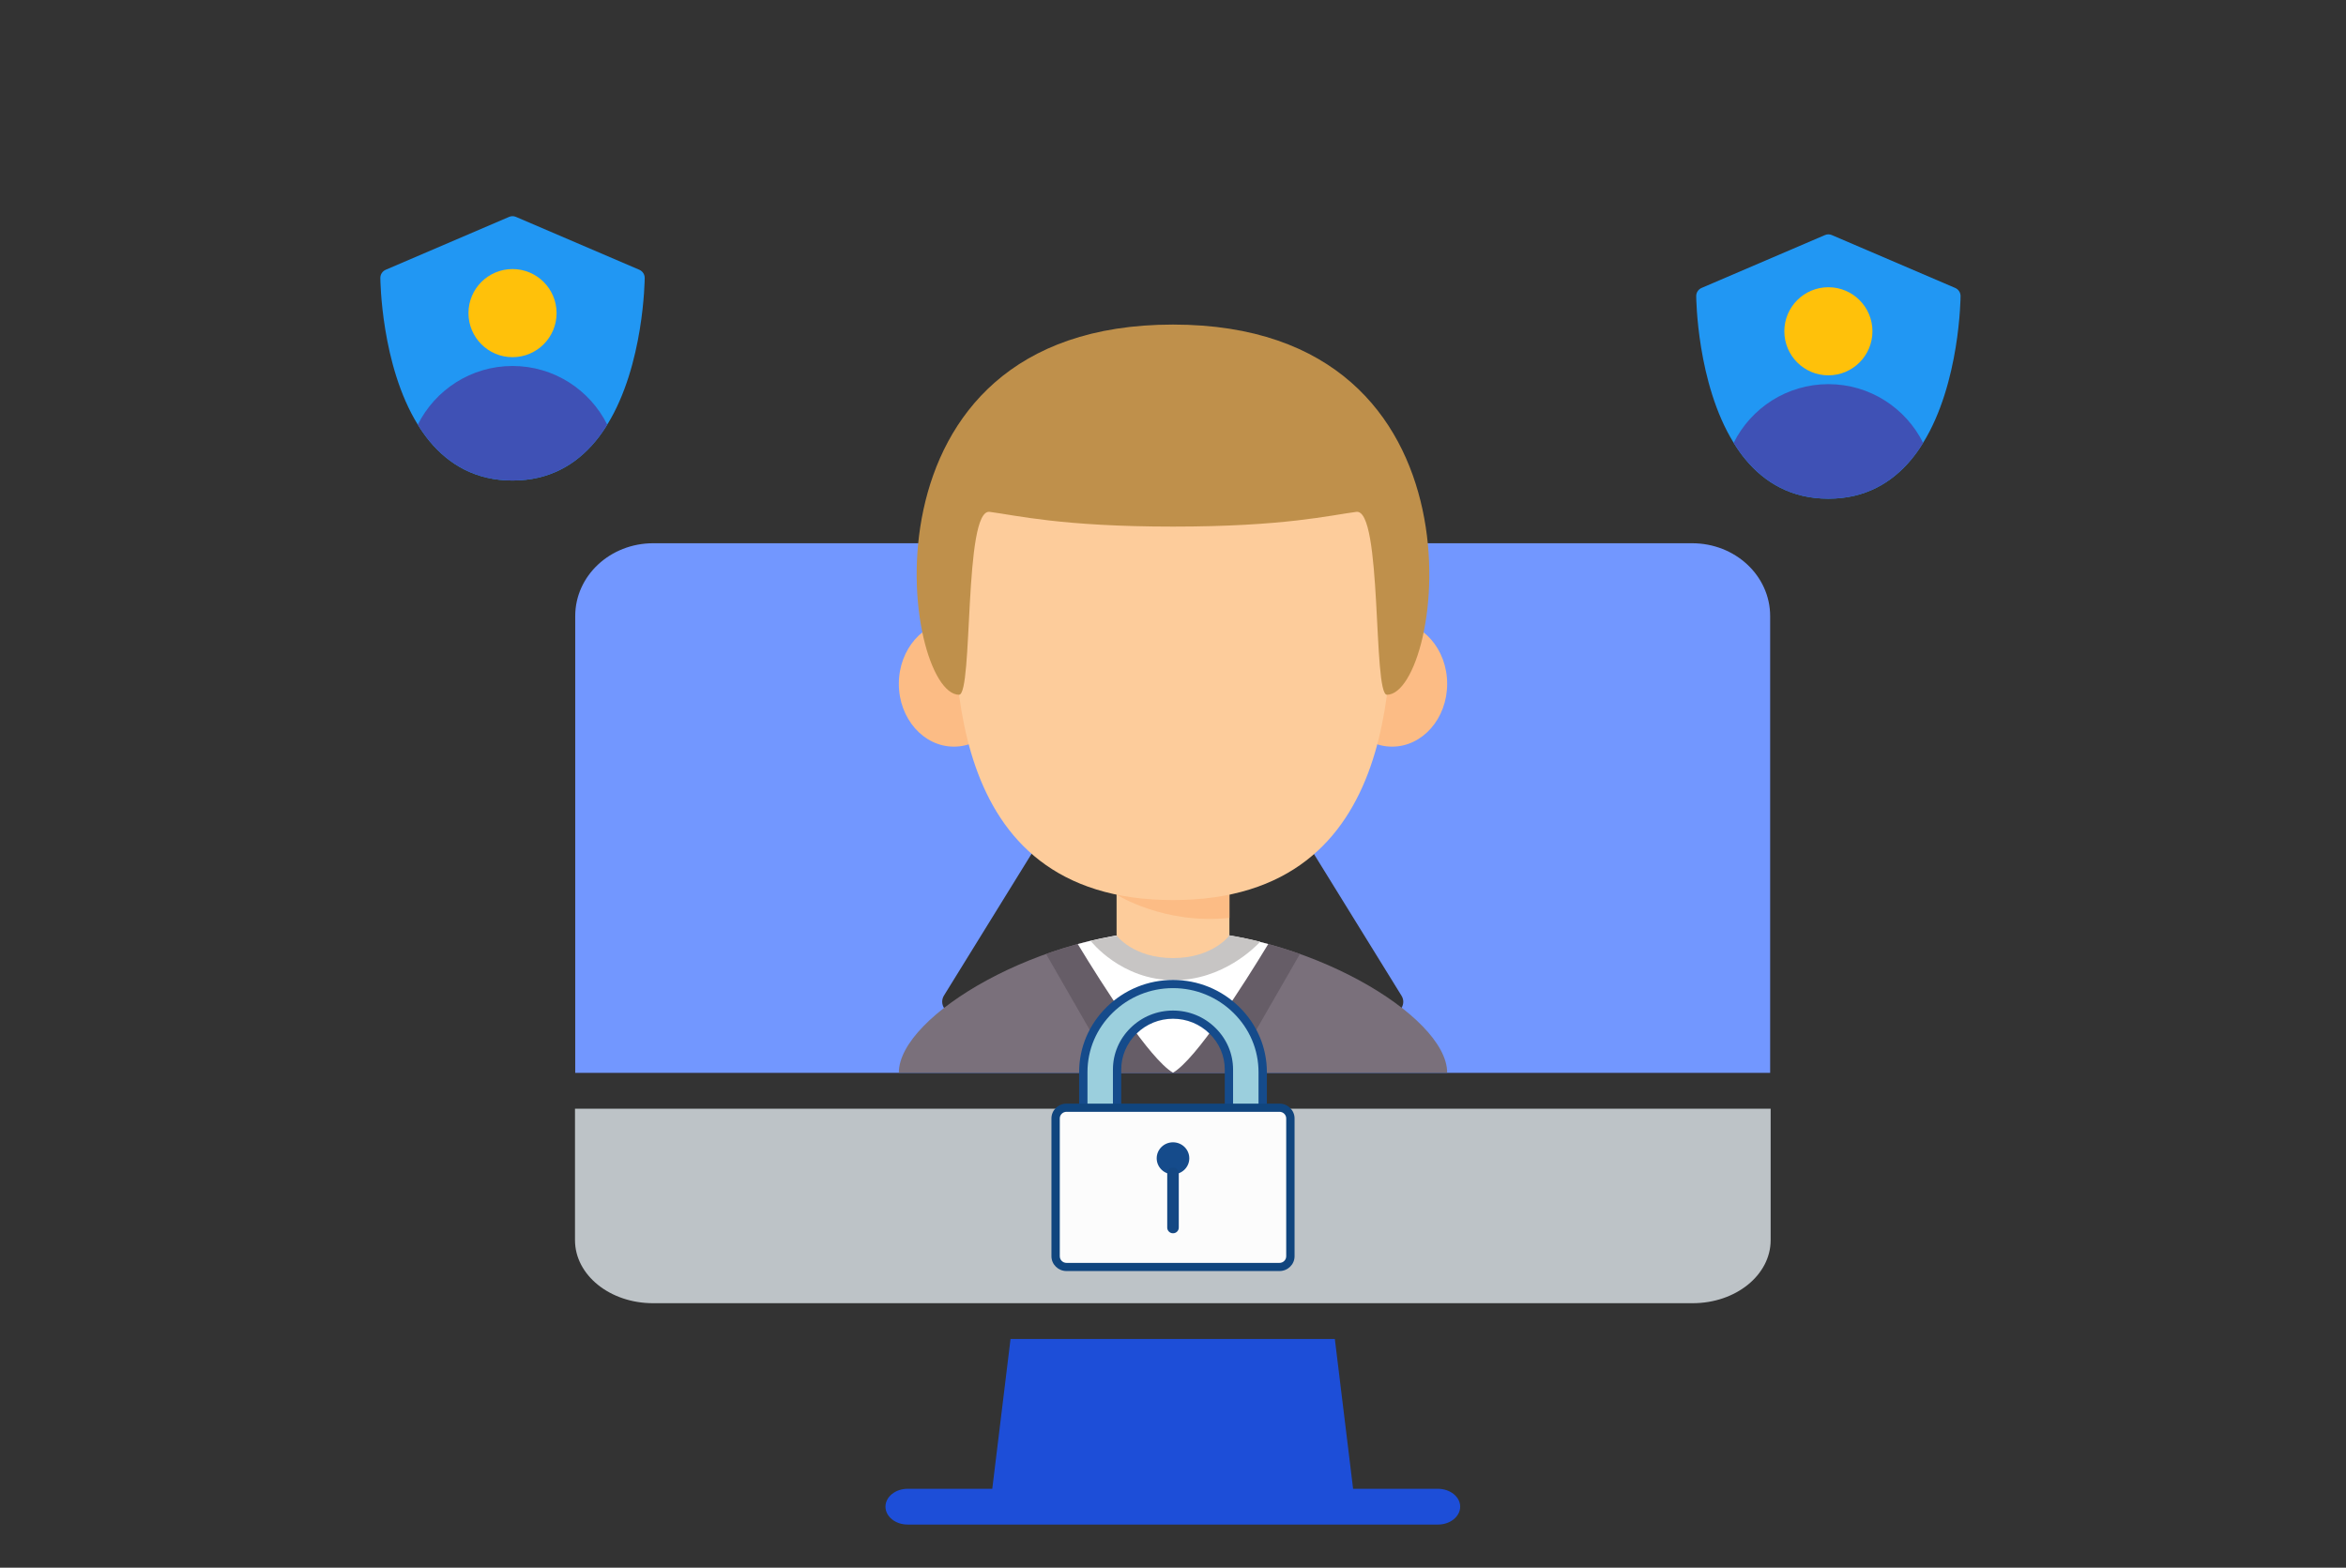 <svg width="3744" height="2502" viewBox="0 0 3744 2502" fill="none" xmlns="http://www.w3.org/2000/svg">
<rect x="0" y="0" width="3744" height="2502" fill="#333333" stroke="none"/>
<path d="M917.641 1979.25C917.641 2034.92 973.282 2079.88 1042.17 2079.88H2701.27C2770.16 2079.88 2825.8 2034.92 2825.8 1979.25V1769.43H917.641V1979.25ZM1871.5 1867.56C1910.36 1867.56 1942.16 1893.26 1942.16 1924.66C1942.16 1956.06 1910.36 1981.75 1871.5 1981.75C1832.64 1981.75 1800.84 1956.06 1800.84 1924.66C1800.84 1893.26 1832.64 1867.56 1871.5 1867.56Z" fill="#BDC3C7"/>
<path d="M2294.55 2376.06H2159.42L2130.28 2136.98H1612.72L1583.58 2376.06H1448.45C1429.01 2376.06 1413.12 2388.91 1413.12 2404.61C1413.12 2420.31 1429.01 2433.16 1448.45 2433.16H2295C2314.43 2433.16 2330.32 2420.31 2330.32 2404.61C2330.32 2388.91 2314.43 2376.06 2294.55 2376.06Z" fill="#1D4ED8"/>
<path d="M2700.52 867H1042.48C973.621 867 918 918.951 918 983.272V1712.24H2825V983.272C2825 918.951 2769.38 867 2700.52 867ZM2218.03 1618.64H1524.97C1508.64 1618.64 1498.49 1602.15 1506.43 1588.96L1852.96 1028.21C1861.35 1015.02 1881.65 1015.02 1890.04 1028.21L2236.57 1588.96C2244.95 1602.15 2234.36 1618.64 2218.03 1618.64Z" fill="#7297FF"/>
<path d="M1962.03 1404.09H1781.97V1605.76H1962.03V1404.09Z" fill="#FDCC9B"/>
<path d="M1781.98 1427.84C1781.98 1427.84 1857.71 1476.08 1962.03 1464.91V1404.09H1781.98V1427.84Z" fill="#FCBC85"/>
<path d="M1522.33 1191.62C1570.85 1191.62 1610.19 1146.74 1610.19 1091.38C1610.19 1036.01 1570.85 991.136 1522.33 991.136C1473.8 991.136 1434.46 1036.01 1434.46 1091.38C1434.46 1146.74 1473.8 1191.62 1522.33 1191.62Z" fill="#FCBC85"/>
<path d="M2221.68 1191.62C2270.2 1191.62 2309.54 1146.74 2309.54 1091.38C2309.54 1036.01 2270.2 991.136 2221.68 991.136C2173.15 991.136 2133.82 1036.01 2133.82 1091.38C2133.82 1146.74 2173.15 1191.62 2221.68 1191.62Z" fill="#FCBC85"/>
<path d="M2221.32 899.912C2221.32 752.258 2113.28 644.22 1872 644.22C1630.71 644.22 1522.68 752.258 1522.68 899.912C1522.68 1047.57 1497.47 1436.5 1872 1436.5C2246.53 1436.5 2221.32 1047.57 2221.32 899.912Z" fill="#FDCC9B"/>
<path d="M1872 1485.12V1712H2309.54C2309.54 1620.17 2079.08 1485.12 1872 1485.12Z" fill="#7A707B"/>
<path d="M1872 1485.12V1712H1434.46C1434.46 1620.17 1664.92 1485.12 1872 1485.12Z" fill="#7A707B"/>
<path d="M1669.45 1522.56L1778.45 1712H1872V1684.67L1739.25 1501.75C1715.43 1507.47 1692.05 1514.51 1669.45 1522.56Z" fill="#665D67"/>
<path d="M2074.55 1522.56L1965.55 1712H1872V1684.67L2004.75 1501.75C2028.57 1507.47 2051.95 1514.51 2074.55 1522.56Z" fill="#665D67"/>
<path d="M1720 1506.68C1760.99 1574.19 1835.06 1690.34 1872 1712V1485.12C1821.49 1485.12 1769.61 1493.2 1720 1506.68Z" fill="white"/>
<path d="M2024 1506.68C1983.01 1574.19 1908.93 1690.34 1872 1712V1485.12C1922.51 1485.12 1974.39 1493.2 2024 1506.68Z" fill="white"/>
<path d="M1873.61 1485.12C1829.56 1485.12 1784.47 1491.28 1740.75 1501.78C1741.05 1502.17 1789.24 1564.35 1873.61 1564.35C1951.74 1564.35 2003.67 1511.1 2011.21 1502.91C1966.01 1491.69 1919.25 1485.12 1873.61 1485.12Z" fill="#C7C5C4"/>
<path d="M1781.97 1492.98C1781.97 1492.98 1808.3 1529.06 1872 1529.06C1935.69 1529.06 1962.03 1492.97 1962.03 1492.97C1962.03 1492.97 1868.62 1458.96 1781.97 1492.98Z" fill="#FDCC9B"/>
<path d="M1872 518C1354.31 518 1441.48 1108.79 1530.57 1108.79C1553.29 1108.79 1537.72 811.494 1579.4 816.903C1621.08 822.312 1694.64 840.432 1872.01 840.432C2049.36 840.432 2122.93 822.312 2164.61 816.903C2206.28 811.5 2190.72 1108.79 2213.44 1108.79C2302.52 1108.79 2389.68 518 1872 518Z" fill="#BF904B"/>
<path d="M1872 1570.49C1793.28 1570.49 1728.86 1633.73 1728.86 1711.01V1783.76C1728.86 1861.04 1793.28 1924.29 1872 1924.29C1950.72 1924.29 2015.14 1861.04 2015.14 1783.76V1711.06C2015.14 1633.73 1950.77 1570.49 1872 1570.49ZM1961.22 1784.92C1961.22 1833.08 1921.06 1872.5 1872 1872.5C1822.94 1872.5 1782.78 1833.08 1782.78 1784.92V1706.94C1782.78 1658.77 1822.94 1619.36 1872 1619.36C1921.06 1619.36 1961.22 1658.77 1961.22 1706.94V1784.92Z" fill="#9BCFDD"/>
<path d="M1872 1930.87C1832.16 1930.87 1794.57 1915.54 1766.19 1887.69C1752.42 1874.16 1741.61 1858.42 1734.03 1840.93C1726.19 1822.78 1722.2 1803.57 1722.2 1783.81V1711.06C1722.2 1671.95 1737.82 1635.04 1766.19 1607.19C1794.57 1579.33 1832.16 1564 1872 1564C1911.85 1564 1949.44 1579.33 1977.81 1607.19C2006.18 1635.04 2021.8 1671.95 2021.8 1711.06V1783.81C2021.8 1803.57 2017.81 1822.83 2009.97 1840.93C2002.39 1858.42 1991.59 1874.16 1977.81 1887.69C1949.44 1915.54 1911.85 1930.87 1872 1930.87ZM1872 1577.02C1835.69 1577.02 1801.48 1591 1775.62 1616.39C1749.75 1641.78 1735.51 1675.36 1735.51 1711.01V1783.76C1735.51 1819.41 1749.75 1852.99 1775.62 1878.38C1801.48 1903.77 1835.69 1917.75 1872 1917.75C1908.31 1917.75 1942.52 1903.77 1968.39 1878.38C1994.25 1852.99 2008.49 1819.41 2008.49 1783.76V1711.06C2008.49 1675.41 1994.25 1641.83 1968.39 1616.44C1942.52 1591.05 1908.31 1577.02 1872 1577.02ZM1872 1879.04C1846.5 1879.04 1822.43 1869.23 1804.3 1851.39C1786.11 1833.54 1776.13 1809.96 1776.13 1784.92V1706.94C1776.13 1681.9 1786.11 1658.27 1804.3 1640.47C1822.48 1622.62 1846.5 1612.82 1872 1612.82C1897.51 1612.82 1921.58 1622.62 1939.71 1640.47C1957.84 1658.32 1967.87 1681.9 1967.87 1706.94V1784.92C1967.87 1809.96 1957.89 1833.59 1939.71 1851.39C1921.53 1869.18 1897.51 1879.04 1872 1879.04ZM1872 1625.89C1850.03 1625.89 1829.34 1634.34 1813.67 1649.72C1798.05 1665.06 1789.39 1685.42 1789.39 1706.99V1784.97C1789.39 1806.54 1798 1826.85 1813.67 1842.23C1829.29 1857.62 1850.03 1866.07 1872 1866.07C1893.97 1866.07 1914.66 1857.62 1930.33 1842.23C1945.95 1826.9 1954.61 1806.54 1954.61 1784.97V1706.94C1954.61 1685.37 1946.01 1665.06 1930.33 1649.67C1914.66 1634.29 1893.97 1625.89 1872 1625.89Z" fill="#154B8B"/>
<path d="M2041.93 2022.03H1702.07C1692.44 2022.03 1684.66 2014.38 1684.66 2004.93V1784.97C1684.66 1775.52 1692.44 1767.87 1702.07 1767.87H2041.93C2051.56 1767.87 2059.34 1775.52 2059.34 1784.97V2004.98C2059.34 2014.38 2051.56 2022.03 2041.93 2022.03Z" fill="#FCFCFC"/>
<path d="M2041.93 2028.56H1702.07C1688.81 2028.56 1678 2017.95 1678 2004.93V1784.97C1678 1771.95 1688.81 1761.34 1702.07 1761.34H2041.93C2055.19 1761.34 2066 1771.95 2066 1784.97V2004.98C2066 2018 2055.19 2028.56 2041.93 2028.56ZM1702.07 1774.41C1696.13 1774.41 1691.32 1779.14 1691.32 1784.97V2004.98C1691.32 2010.81 1696.13 2015.54 1702.07 2015.54H2041.93C2047.87 2015.54 2052.68 2010.81 2052.68 2004.98V1784.97C2052.68 1779.14 2047.87 1774.41 2041.93 1774.41H1702.07Z" fill="#10457E"/>
<path d="M1845.98 1848.62C1845.98 1855.39 1848.72 1861.89 1853.6 1866.68C1858.48 1871.47 1865.1 1874.16 1872 1874.16C1878.9 1874.16 1885.51 1871.47 1890.39 1866.68C1895.27 1861.89 1898.01 1855.39 1898.01 1848.62C1898.01 1841.85 1895.27 1835.35 1890.39 1830.56C1885.51 1825.77 1878.9 1823.08 1872 1823.08C1865.1 1823.08 1858.48 1825.77 1853.6 1830.56C1848.72 1835.35 1845.98 1841.85 1845.98 1848.62Z" fill="#154B8B"/>
<path d="M1872 1968.28C1866.93 1968.28 1862.79 1964.21 1862.79 1959.23V1872.5C1862.79 1867.52 1866.93 1863.45 1872 1863.45C1877.07 1863.45 1881.22 1867.52 1881.22 1872.5V1959.23C1881.22 1964.26 1877.13 1968.28 1872 1968.28Z" fill="#144884"/>
<path d="M1020.3 430.535L823.422 346.16C819.906 344.613 815.969 344.613 812.453 346.16L615.578 430.535C610.375 432.785 607 437.848 607 443.473C607 445.582 607.984 582.691 666.766 677.754C672.531 687.176 678.859 696.176 685.891 704.613C716.547 741.316 759.016 766.91 817.938 766.91C876.859 766.91 919.328 741.316 949.984 704.613C957.016 696.176 963.344 687.174 969.109 677.754C1027.89 582.691 1028.88 445.582 1028.88 443.473C1028.88 437.848 1025.5 432.785 1020.3 430.535Z" fill="#2197F3"/>
<path d="M969.109 677.754C963.344 687.176 957.016 696.176 949.984 704.613C919.328 741.316 876.859 766.91 817.938 766.91C759.016 766.91 716.547 741.316 685.891 704.613C678.859 696.176 672.531 687.174 666.766 677.754C694.469 622.207 751.844 584.098 817.938 584.098C884.031 584.098 941.406 622.207 969.109 677.754Z" fill="#3F51B5"/>
<path d="M817.938 570.035C856.77 570.035 888.25 538.555 888.25 499.723C888.25 460.89 856.77 429.41 817.938 429.41C779.105 429.41 747.625 460.89 747.625 499.723C747.625 538.555 779.105 570.035 817.938 570.035Z" fill="#FFC10A"/>
<path d="M3120.3 459.535L2923.42 375.16C2919.91 373.613 2915.97 373.613 2912.45 375.16L2715.58 459.535C2710.38 461.785 2707 466.848 2707 472.473C2707 474.582 2707.98 611.691 2766.77 706.754C2772.53 716.176 2778.86 725.176 2785.89 733.613C2816.55 770.316 2859.02 795.91 2917.94 795.91C2976.86 795.91 3019.33 770.316 3049.98 733.613C3057.02 725.176 3063.34 716.174 3069.11 706.754C3127.89 611.691 3128.88 474.582 3128.88 472.473C3128.88 466.848 3125.5 461.785 3120.3 459.535Z" fill="#2197F3"/>
<path d="M3069.11 706.754C3063.34 716.176 3057.02 725.176 3049.98 733.613C3019.33 770.316 2976.86 795.91 2917.94 795.91C2859.02 795.91 2816.55 770.316 2785.89 733.613C2778.86 725.176 2772.53 716.174 2766.77 706.754C2794.47 651.207 2851.84 613.098 2917.94 613.098C2984.03 613.098 3041.41 651.207 3069.11 706.754Z" fill="#3F51B5"/>
<path d="M2917.94 599.035C2956.77 599.035 2988.25 567.555 2988.25 528.723C2988.25 489.89 2956.77 458.41 2917.94 458.41C2879.1 458.41 2847.62 489.89 2847.62 528.723C2847.62 567.555 2879.1 599.035 2917.94 599.035Z" fill="#FFC10A"/>
</svg>
